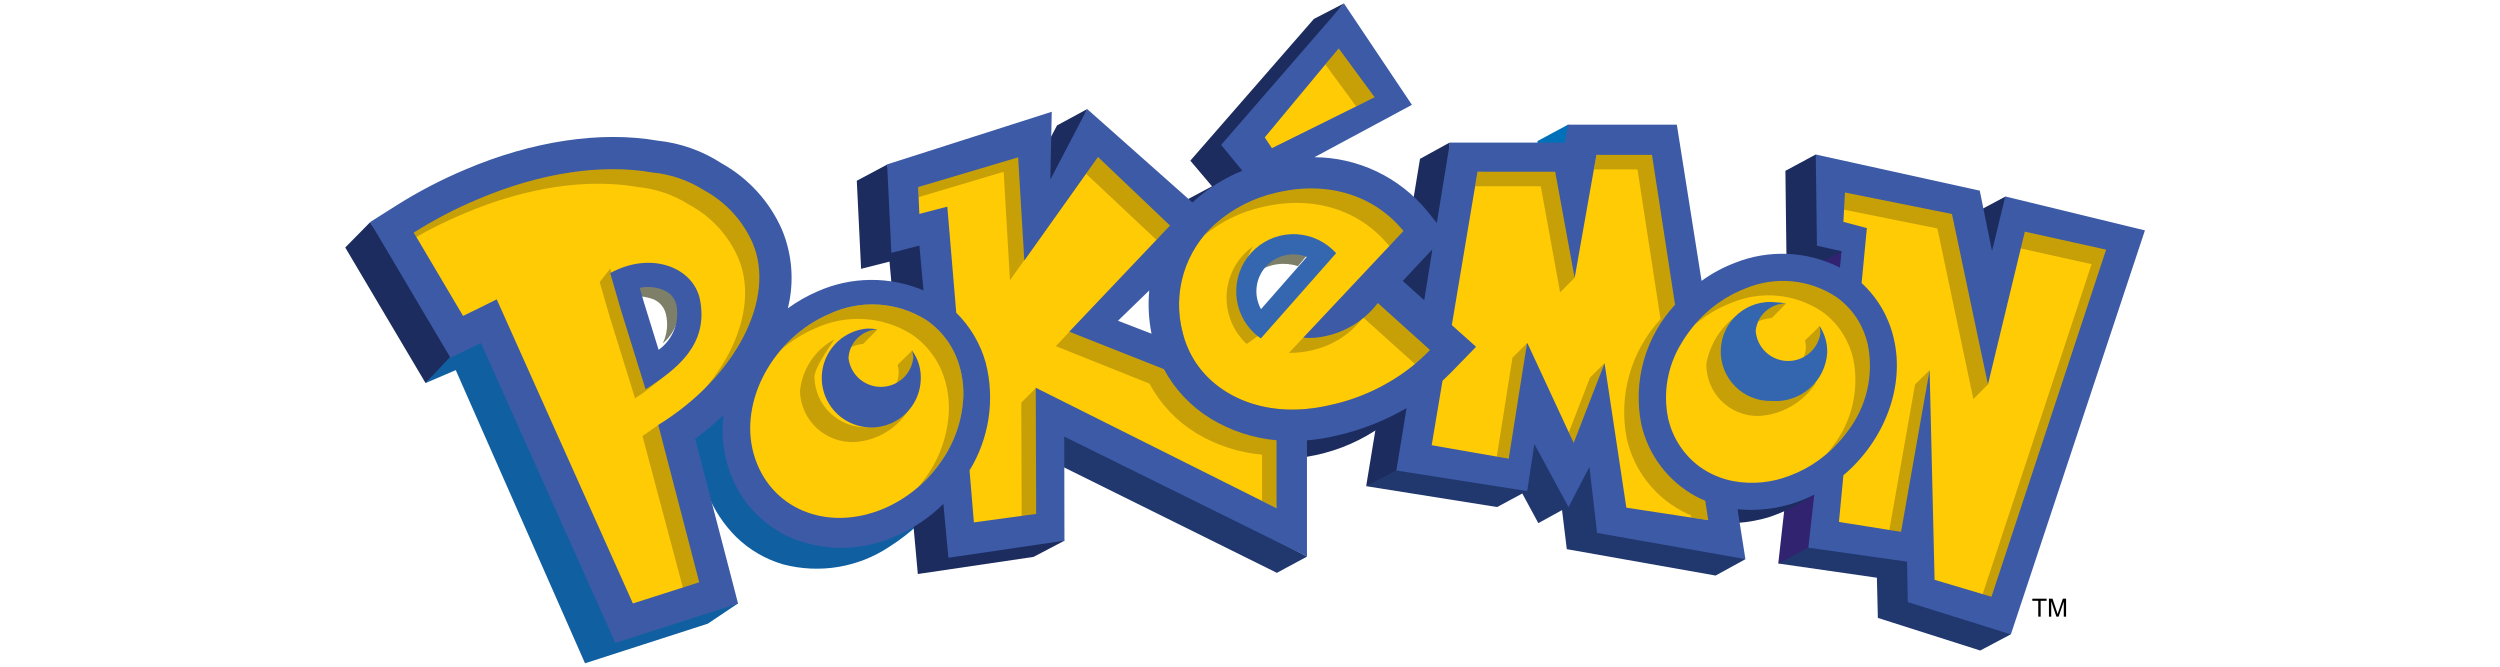 <svg width="150" height="40" viewBox="0 0 152 56" fill="none" xmlns="http://www.w3.org/2000/svg">
<path d="M0 20.791L6.749 32.18L9.44 29.615L2.097 18.661L0 20.791Z" fill="url(#paint0_linear)"/>
<path d="M100.164 11.841L99.903 13.341L103.13 12.3L102.73 10.461L100.164 11.841Z" fill="#0071B9"/>
<path d="M81.368 1.588L70.985 13.497L74.006 12.628L83.891 0.286L81.368 1.588Z" fill="url(#paint1_linear)"/>
<path d="M136.912 17.867L139.461 16.509L138.733 22.891L136.912 17.867Z" fill="#1D2C5E"/>
<path d="M121.072 21.96L123.337 22.424L126.228 21.024L123.719 20.088L121.072 21.96Z" fill="#1D2C5E"/>
<path d="M42.97 15.184L43.332 22.584L46.494 21.307L45.548 13.807L42.97 15.184Z" fill="url(#paint2_linear)"/>
<path d="M123.524 12.976L120.974 14.349L121.067 21.959L123.628 20.646L124.428 16.963L123.524 12.976Z" fill="url(#paint3_linear)"/>
<path d="M123.174 22.444L120.374 47.335L124.853 46.451L125.73 21.101L123.174 22.444Z" fill="#312370"/>
<path d="M128.659 48.529L128.739 51.904L137.339 54.644L139.898 53.288L131.461 46.751L122.914 46L120.373 47.335L128.659 48.529Z" fill="#21386E"/>
<path d="M96.76 42.592L98.873 41.454L100.22 43.943L102.211 42.849L102.611 46.13L115.111 48.347L117.611 46.973L100.373 36.473L88.145 38.573L85.76 40.84L96.76 42.592Z" fill="#21386E"/>
<path d="M92.78 11.967L90.28 13.344L85.759 40.831L88.291 39.515L92.631 24.082L92.78 11.967Z" fill="url(#paint4_linear)"/>
<path d="M72.81 15.651L70.816 16.713L70.984 17.378L75.729 14.364L73.656 12.139L70.986 13.494L72.81 15.651Z" fill="#1D2C5E"/>
<path d="M78.258 48.119L57.872 38.019L60.431 36.084L80.798 46.749L78.258 48.119Z" fill="#21386E"/>
<path d="M59.79 10.536L56.701 16.394L59.965 15.406L62.321 9.163L59.79 10.536Z" fill="#1D2C5E"/>
<path d="M31.77 34.738L29.164 36.527C29.485 38.195 29.908 39.842 30.43 41.458C30.98 42.831 31.805 44.077 32.854 45.119C33.958 46.195 35.311 46.981 36.793 47.408C38.302 47.805 39.879 47.878 41.418 47.621C42.958 47.364 44.425 46.782 45.723 45.916C46.55 45.389 47.33 44.792 48.054 44.13C45.307 45.796 31.77 34.738 31.77 34.738Z" fill="url(#paint5_linear)"/>
<path d="M45.718 21.976L48.097 48.217L57.816 46.779L60.416 45.416L48.355 20.403L45.874 21.239L43.333 22.579L45.718 21.976Z" fill="#1D2C5E"/>
<path d="M9.284 31.09L20.142 55.716L30.458 52.388L32.977 50.695L11.569 28.292L8.89 29.898L6.746 32.177L9.284 31.09Z" fill="url(#paint6_linear)"/>
<path d="M116.899 42.709L117.045 43.918C117.935 43.849 118.814 43.681 119.666 43.418C120.987 42.963 122.24 42.33 123.389 41.535C123.101 41.635 118.361 42.868 116.899 42.709Z" fill="#1D2C5E"/>
<path d="M80.402 36.421L80.789 38.368C82.795 38.042 84.714 37.314 86.431 36.226C87.537 35.567 88.751 34.574 89.131 34.309C88.864 34.481 80.402 36.421 80.402 36.421Z" fill="#1D2C5E"/>
<path d="M22.966 53.382L22.16 51.591L11.86 28.614L11.653 28.141L11.185 28.357L10.873 28.501L9.04 29.401C8.77 28.948 8.321 28.188 8.009 27.661L3.865 20.661L2.781 18.833L4.573 17.694C6.387 16.551 8.292 15.557 10.268 14.724C14.129 13.019 18.292 12.101 22.512 12.024C23.736 12.019 24.959 12.12 26.166 12.324C28.012 12.516 29.785 13.143 31.341 14.154C33.515 15.363 35.233 17.25 36.232 19.528C37.043 21.513 37.2 23.705 36.68 25.785L36.38 27.104L37.48 26.31C38.223 25.771 39.023 25.315 39.864 24.949C41.279 24.341 42.803 24.024 44.343 24.018C45.728 24.009 47.099 24.295 48.365 24.858L49.165 25.216L49.085 24.345L48.738 20.58L48.682 19.98L48.101 20.131L46.357 20.583L46.051 14.173L58.827 10.091L58.727 15.073L59.689 15.32L62.479 9.973L70.836 17.385L71.184 17.695L71.524 17.375C72.7 16.28 74.067 15.41 75.557 14.809L76.197 14.548L75.759 14.013L74.244 12.181L83.839 1.122L88.864 8.622L81.173 12.754L79.465 13.673L81.404 13.714C83.146 13.723 84.864 14.118 86.435 14.868C88.007 15.619 89.393 16.708 90.495 18.057L91.295 19.045L91.811 19.679L90.954 20.589L90.382 21.196L88.46 23.246L88.103 23.627L88.49 23.976L90.29 25.598L90.99 26.225L91.139 25.3L91.83 21.021L92.007 19.921L92.013 19.927L92.195 18.805L93.227 12.488H102.869L102.942 12.062L103.122 10.98H111.416L113.425 23.67L113.556 24.492L114.229 24.003C115.053 23.406 115.952 22.92 116.903 22.558C118.151 22.081 119.475 21.834 120.811 21.829C122.34 21.82 123.849 22.178 125.211 22.873C125.258 22.908 125.308 22.936 125.362 22.958L125.985 23.208L126.058 22.539L126.208 21.156L126.257 20.703L125.811 20.603L124.129 20.227L124.047 13.612L136.865 16.441L137.828 21.201L138.828 21.221L139.821 17.121L150.513 19.721L139.583 52.654L131.764 50.199L131.708 47.166L131.7 46.731L131.269 46.67L123.469 45.57L123.911 41.604L124.011 40.66L123.167 41.093C122.793 41.285 122.408 41.455 122.014 41.602C120.774 42.077 119.459 42.323 118.131 42.328C117.756 42.328 117.381 42.308 117.008 42.266L116.342 42.191L116.442 42.853L116.991 46.341L105.608 44.333L105.008 39.157L104.816 37.498L104.049 38.981L102.739 41.508L100.326 37.054L99.601 35.716L99.372 37.216L98.846 40.664L88.869 39.094L89.643 34.362L89.82 33.277L88.877 33.841C87.093 34.88 85.159 35.639 83.145 36.093C82.351 36.285 81.544 36.416 80.73 36.482L80.262 36.521V45.921L60.615 36.211L59.877 35.847V36.67L59.89 44.97L51.106 46.264L50.737 42.276L50.637 41.209L49.871 41.96C48.751 43.068 47.433 43.956 45.985 44.578C44.581 45.184 43.069 45.5 41.539 45.506C40.099 45.517 38.675 45.203 37.373 44.589C36.201 44.023 35.164 43.211 34.335 42.208C33.505 41.205 32.901 40.035 32.565 38.777C32.214 37.527 32.118 36.22 32.283 34.932L32.456 33.518L31.425 34.5C30.689 35.198 29.912 35.851 29.096 36.454L28.818 36.654L28.906 36.988L31.865 48.347L32.388 50.363L30.407 50.993L24.831 52.781L22.966 53.381V53.382ZM25.466 22.889C25.17 22.889 24.874 22.916 24.583 22.969L24.204 23.042L23.644 23.15L23.813 23.695L23.923 24.05L25.516 29.263L25.675 29.763L25.912 30.515L26.501 29.991L26.892 29.643C27.587 29.125 28.122 28.42 28.433 27.61C28.745 26.801 28.821 25.92 28.652 25.069C28.564 24.668 28.381 24.293 28.119 23.977C27.857 23.66 27.524 23.411 27.146 23.249C26.62 23.004 26.046 22.881 25.466 22.889ZM68.177 23.06L67.177 24.029L64.554 26.578L63.983 27.133L64.726 27.42L67.539 28.506L68.403 28.839L68.225 27.931C67.995 26.783 67.933 25.608 68.041 24.443L68.173 23.06H68.177ZM79.63 20.16C78.948 20.163 78.279 20.344 77.688 20.684C77.097 21.024 76.604 21.511 76.257 22.098C75.911 22.686 75.723 23.353 75.712 24.035C75.701 24.717 75.867 25.39 76.194 25.988L76.408 26.388L76.752 27.029L77.236 26.487L77.547 26.142L81.394 21.749L81.694 21.401L82.179 20.843L81.487 20.587L81.056 20.428C80.601 20.25 80.117 20.158 79.628 20.158L79.63 20.16Z" fill="#FFCB05"/>
<path d="M85.515 26.667C85.477 26.702 85.444 26.741 85.415 26.784C85.454 26.749 85.491 26.718 85.531 26.684L85.515 26.667Z" fill="#7D7F68"/>
<path d="M88.833 23.595L90.754 21.545L90.097 22.245L90.116 22.157L89.535 22.77L87.615 24.814L89.415 26.432L89.741 24.417L90.641 25.217L88.833 23.595Z" fill="#7D7F68"/>
<path d="M88.831 23.595L90.631 25.216L91.321 20.938L90.75 21.545L88.831 23.595Z" fill="#7D7F68"/>
<path d="M64.914 26.942L64.943 26.954L64.914 26.942Z" fill="#7D7F68"/>
<path d="M75.551 28.722C75.705 28.877 75.563 28.766 75.735 28.884L76.91 28.055C76.733 27.933 76.564 27.799 76.404 27.655C74.699 26.101 75.142 22.606 76.248 20.693C75.625 21.139 75.105 21.714 74.726 22.38C74.346 23.045 74.115 23.785 74.049 24.548C73.982 25.312 74.082 26.08 74.34 26.802C74.599 27.523 75.011 28.179 75.548 28.726" fill="#C7A008"/>
<path d="M89.739 30.679C87.678 32.342 85.253 33.493 82.662 34.038C82.044 34.183 81.416 34.286 80.784 34.345C76.144 34.801 72.251 32.67 70.774 29.215C70.59 28.798 70.445 28.365 70.341 27.921C70.004 26.641 69.95 25.303 70.181 23.999C70.412 22.695 70.923 21.458 71.679 20.371C71.821 20.171 71.971 19.984 72.128 19.792C72.055 19.855 71.979 19.909 71.918 19.968C71.372 20.451 70.883 20.994 70.461 21.588C69.704 22.674 69.193 23.911 68.963 25.214C68.733 26.517 68.789 27.855 69.128 29.134C69.229 29.577 69.371 30.009 69.553 30.425C71.031 33.889 74.924 36.018 79.56 35.565C80.194 35.504 80.822 35.398 81.441 35.249C84.032 34.706 86.458 33.556 88.52 31.895C89.004 31.496 89.463 31.069 89.895 30.615L89.854 30.576C89.81 30.614 89.777 30.647 89.738 30.676" fill="#C7A008"/>
<path d="M57.04 21.88L62.224 14.595L62.014 14.401L57.014 21.427L57.04 21.88Z" fill="#C7A008"/>
<path d="M91.325 20.933L90.635 25.211L89.735 24.411L89.414 26.433L87.614 24.815L89.534 22.771L90.115 22.158L90.096 22.246L90.753 21.546L91.325 20.933Z" fill="#C7A008"/>
<path d="M84.921 8.938L86.736 8.159L83.421 3.901L82.334 5.42L84.921 8.938Z" fill="#C7A008"/>
<path d="M34.66 19.488C26.281 9.281 11.183 14.767 5.76 19.542L5.972 19.908C7.246 19.179 8.565 18.53 9.919 17.964C15.309 15.664 20.448 14.987 24.567 15.708C26.113 15.856 27.601 16.37 28.908 17.208C30.724 18.184 32.161 19.738 32.994 21.624C34.455 24.984 33.168 29.453 29.726 33.193C34.046 29.232 36.999 25.442 34.66 19.488Z" fill="#C7A008"/>
<path d="M51.755 31.38C51.719 31.193 51.673 31.008 51.616 30.826C51.181 29.214 50.182 27.812 48.802 26.873C47.595 26.113 46.216 25.669 44.793 25.582C43.37 25.495 41.947 25.767 40.656 26.373C39.108 27.052 37.733 28.071 36.633 29.354C37.476 28.631 38.423 28.038 39.443 27.598C40.733 26.99 42.155 26.716 43.579 26.802C45.002 26.888 46.381 27.33 47.589 28.089C48.967 29.031 49.965 30.431 50.405 32.041C50.458 32.223 50.5 32.413 50.541 32.605C50.672 33.252 50.727 33.912 50.704 34.571C50.605 36.593 49.913 38.541 48.713 40.171C48.519 40.437 48.313 40.685 48.103 40.931C48.787 40.346 49.398 39.681 49.923 38.951C51.129 37.324 51.825 35.374 51.923 33.351C51.95 32.692 51.895 32.032 51.76 31.386" fill="#C7A008"/>
<path d="M43.504 28.889C43.492 28.908 44.72 27.673 44.704 27.673C44.226 27.679 43.76 27.825 43.362 28.091C42.965 28.357 42.654 28.733 42.466 29.173C42.791 29.016 43.142 28.919 43.502 28.886" fill="#C7A008"/>
<path d="M46.396 30.659C46.552 31.172 46.514 31.724 46.29 32.21C46.833 32.005 47.275 31.598 47.524 31.074C47.772 30.55 47.808 29.95 47.623 29.4C47.66 29.456 46.352 30.657 46.396 30.663" fill="#C7A008"/>
<path d="M39.41 31.674C39.41 30.923 40.695 29.102 41.096 28.495C40.286 28.931 39.597 29.561 39.091 30.329C38.585 31.097 38.277 31.979 38.196 32.895C38.241 34.057 38.742 35.154 39.591 35.948C40.44 36.742 41.568 37.168 42.73 37.135C43.693 37.086 44.628 36.796 45.45 36.293C46.272 35.789 46.955 35.088 47.436 34.253C46.703 34.735 44.836 35.89 43.861 35.89C43.291 35.909 42.723 35.814 42.19 35.612C41.657 35.41 41.169 35.104 40.755 34.712C40.341 34.319 40.009 33.849 39.778 33.328C39.547 32.806 39.422 32.244 39.41 31.674Z" fill="#C7A008"/>
<path d="M56.787 33.822L56.819 43.334L58.329 43.42L58.029 32.577L56.787 33.822Z" fill="#C7A008"/>
<path d="M48.122 15.716L48.153 16.561L55.307 14.431L55.837 23.541L57.031 21.868L56.776 12.726L48.122 15.716Z" fill="#C7A008"/>
<path d="M69.749 18.978L63.029 12.811L62.229 14.595L68.143 20.152L69.749 18.978Z" fill="#C7A008"/>
<path d="M68.727 30.472L60.837 27.863L59.69 29.077L67.55 32.222C68.471 33.938 69.832 35.377 71.493 36.392C73.173 37.404 75.061 38.019 77.014 38.192V42.074L78.232 42.682L78.617 36.85L68.729 30.469L68.727 30.472Z" fill="#C7A008"/>
<path d="M81.396 29.375C82.989 28.988 84.404 28.075 85.413 26.784C84.691 27.376 81.072 28.165 80.463 28.371L79.271 29.641C79.988 29.651 80.703 29.562 81.395 29.375" fill="#C7A008"/>
<path d="M77.872 15.958C74.299 16.426 72.437 19.425 72.129 19.791C73.532 18.629 75.189 17.812 76.965 17.408C81.386 16.339 85.284 17.687 87.694 20.666L89.185 19.404C87.797 17.847 86.007 16.703 84.012 16.095C82.016 15.487 79.892 15.44 77.872 15.959" fill="#C7A008"/>
<path d="M89.856 30.575C90.408 30.217 90.942 29.831 91.456 29.419L86.672 25.144C86.331 25.686 85.947 26.201 85.526 26.684L89.852 30.574L89.856 30.575Z" fill="#C7A008"/>
<path d="M114.406 42.03C109.387 37.905 109.687 29.058 112.151 26.252L109.94 12.387L105.103 13.011L104.888 14.232H108.548L110.485 26.81C109.254 28.141 108.355 29.745 107.862 31.49C107.37 33.235 107.297 35.072 107.651 36.851C107.94 38.138 108.504 39.348 109.305 40.397C110.105 41.446 111.123 42.31 112.288 42.929C112.525 43.059 112.77 43.172 113.021 43.28L113.052 43.465L114.491 43.692C114.491 43.692 114.641 42.15 114.406 42.03Z" fill="#C7A008"/>
<path d="M95.115 14.427L94.907 15.649H100.424L102.049 24.558L103.277 23.322L101.99 13.922L95.115 14.427Z" fill="#C7A008"/>
<path d="M104.559 31.723L102.778 36.323L103.219 37.523L105.766 30.516L104.559 31.723Z" fill="#C7A008"/>
<path d="M99.27 28.825L98.044 30.05L96.73 38.36L97.989 38.841L99.27 28.825Z" fill="#C7A008"/>
<path d="M124.046 26.171C124.774 26.688 125.387 27.349 125.846 28.115C126.222 28.732 126.499 29.405 126.665 30.108C126.929 31.386 126.913 32.707 126.618 33.978C126.324 35.25 125.758 36.443 124.959 37.475C124.799 37.695 124.623 37.908 124.459 38.116C125.104 37.561 132.94 31.781 125.284 24.19C116.864 21.414 113.676 26.908 113.378 27.256C114.278 26.487 115.302 25.876 116.406 25.449C117.64 24.927 118.984 24.719 120.318 24.845C121.652 24.971 122.934 25.426 124.048 26.17" fill="#C7A008"/>
<path d="M119.802 26.717C119.826 26.77 121.011 25.482 121.035 25.482C119.535 25.544 118.817 26.267 118.891 26.601C118.803 26.726 118.729 26.86 118.671 27.001C119.03 26.845 119.412 26.749 119.802 26.718" fill="#C7A008"/>
<path d="M122.619 28.601C122.674 28.809 122.699 29.023 122.694 29.238C122.678 29.515 122.61 29.786 122.494 30.038C122.77 29.971 123.028 29.845 123.251 29.669C123.473 29.493 123.655 29.27 123.783 29.017C123.912 28.763 123.984 28.485 123.994 28.201C124.005 27.918 123.953 27.635 123.844 27.373C123.862 27.43 122.597 28.599 122.617 28.598" fill="#C7A008"/>
<path d="M118.641 34.946C119.625 34.907 120.586 34.632 121.441 34.143C122.296 33.654 123.021 32.966 123.554 32.137C120.105 32.844 116.479 27.101 116.843 26.537C115.512 27.505 114.612 28.955 114.334 30.577C114.327 31.147 114.433 31.714 114.646 32.243C114.859 32.772 115.175 33.254 115.576 33.66C115.976 34.066 116.453 34.389 116.98 34.609C117.506 34.83 118.07 34.943 118.641 34.944" fill="#C7A008"/>
<path d="M137.541 49.91L138.349 50.451L148.212 20.84L140.828 19.133L140.735 20.868L146.692 22.19L137.541 49.91Z" fill="#C7A008"/>
<path d="M125.824 15.959L125.888 17.613L133.739 19.19L136.762 33.525L137.985 32.292L135.105 17.81L125.824 15.959Z" fill="#C7A008"/>
<path d="M131.865 32.294L129.704 44.519L130.949 44.919L133.095 31.088L131.865 32.294Z" fill="#C7A008"/>
<path d="M29.982 49.005L26.312 35.688L24.968 36.628L28.368 49.383L29.982 49.005Z" fill="#C7A008"/>
<path d="M29.029 28.984C27.867 30.207 26.597 31.323 25.234 32.318L24.584 30.232L23.162 25.659L22.262 22.559L21.372 23.696L22.272 26.796L23.695 31.366L24.342 33.458C26.182 32.289 27.773 30.769 29.025 28.984" fill="#C7A008"/>
<path d="M81.061 21.112C80.447 20.863 79.775 20.792 79.123 20.909C78.47 21.025 77.864 21.324 77.374 21.77C77.096 22.097 76.851 22.451 76.641 22.825C77.133 22.495 77.694 22.281 78.281 22.2C78.867 22.119 79.465 22.173 80.028 22.357L81.061 21.112Z" fill="#7D7F68"/>
<path d="M27.969 25.243C27.886 24.948 27.743 24.672 27.549 24.435C27.355 24.198 27.113 24.003 26.84 23.864C26.09 23.586 25.277 23.519 24.492 23.671C24.626 24.132 24.779 24.671 24.844 24.895C25.204 24.937 25.559 25.021 25.9 25.145C26.154 25.254 26.378 25.421 26.557 25.632C26.735 25.843 26.862 26.093 26.928 26.361C27.136 27.191 27.047 28.067 26.676 28.838C27.191 28.407 27.582 27.847 27.81 27.216C28.037 26.584 28.092 25.903 27.97 25.243" fill="#7D7F68"/>
<path d="M29.809 25.224C29.309 22.518 25.766 21.024 22.258 22.94L23.158 26.04L24.581 30.617L25.23 32.702C27.866 31.006 30.512 28.972 29.809 25.224ZM26.324 29.385C25.941 28.135 25.1 25.435 25.1 25.435C25.1 25.435 24.935 24.857 24.734 24.182C25.42 24.033 26.136 24.103 26.78 24.382C27.036 24.489 27.263 24.654 27.442 24.865C27.622 25.076 27.749 25.326 27.813 25.596C27.956 26.304 27.892 27.038 27.628 27.71C27.364 28.382 26.912 28.964 26.325 29.385H26.324Z" fill="#3C5AA6"/>
<path d="M82.898 20.929C81.956 20.068 80.712 19.616 79.437 19.673C78.162 19.73 76.963 20.291 76.102 21.233C75.24 22.174 74.789 23.419 74.846 24.694C74.903 25.968 75.463 27.168 76.405 28.029C76.564 28.175 76.733 28.308 76.912 28.429L83.238 21.265C83.126 21.152 83.014 21.036 82.898 20.929ZM76.925 25.968C76.616 25.41 76.487 24.77 76.555 24.135C76.623 23.5 76.886 22.902 77.307 22.423C77.728 21.943 78.286 21.605 78.906 21.454C79.527 21.304 80.178 21.348 80.772 21.582L76.925 25.968Z" fill="#3567B0"/>
<path d="M91.351 20.144L87.851 23.519L91.179 26.508L91.351 20.144Z" fill="#1E2D5F"/>
<path d="M123.837 27.376C123.892 27.587 123.917 27.805 123.911 28.023C123.804 28.684 123.458 29.283 122.939 29.706C122.42 30.129 121.764 30.348 121.095 30.32C120.426 30.293 119.79 30.021 119.308 29.557C118.825 29.093 118.53 28.468 118.477 27.8C118.537 27.168 118.831 26.581 119.302 26.154C119.772 25.728 120.385 25.492 121.02 25.494C120.75 25.435 120.476 25.402 120.2 25.394C119.632 25.325 119.056 25.374 118.507 25.538C117.959 25.703 117.451 25.978 117.014 26.348C116.577 26.718 116.221 27.174 115.969 27.687C115.716 28.201 115.572 28.761 115.546 29.333C115.52 29.904 115.613 30.476 115.817 31.01C116.022 31.544 116.335 32.031 116.737 32.438C117.138 32.846 117.619 33.167 118.15 33.38C118.682 33.594 119.251 33.695 119.823 33.678C120.395 33.723 120.97 33.654 121.515 33.474C122.06 33.295 122.564 33.009 122.998 32.633C123.432 32.258 123.787 31.8 124.042 31.286C124.297 30.772 124.448 30.213 124.485 29.64C124.509 28.836 124.283 28.044 123.837 27.375" fill="#3466AF"/>
<path d="M47.713 30.078C47.635 30.745 47.315 31.359 46.814 31.806C46.312 32.252 45.665 32.498 44.993 32.498C44.322 32.498 43.675 32.252 43.173 31.806C42.672 31.359 42.352 30.745 42.274 30.078C42.308 29.444 42.578 28.846 43.03 28.401C43.482 27.956 44.085 27.696 44.719 27.672C44.448 27.622 44.174 27.597 43.899 27.597C43.087 27.654 42.31 27.947 41.663 28.44C41.017 28.934 40.529 29.606 40.261 30.375C39.992 31.142 39.955 31.972 40.153 32.761C40.352 33.55 40.777 34.264 41.377 34.814C41.977 35.363 42.724 35.725 43.528 35.854C44.331 35.983 45.154 35.874 45.896 35.54C46.638 35.206 47.265 34.661 47.701 33.974C48.137 33.287 48.361 32.487 48.347 31.674C48.345 30.873 48.088 30.093 47.612 29.449C47.678 29.652 47.712 29.864 47.712 30.078" fill="url(#paint7_linear)"/>
<path d="M139.443 16.503L138.329 21.097L137.3 16.013L123.523 12.977L123.623 20.638L125.699 21.104L125.549 22.486C125.528 22.476 125.508 22.463 125.491 22.447C124.138 21.77 122.657 21.388 121.146 21.325C119.635 21.263 118.127 21.521 116.723 22.084C115.73 22.462 114.792 22.969 113.932 23.592L111.854 10.472H102.691L102.439 11.98H92.792L91.692 18.725L90.892 17.737C89.743 16.331 88.297 15.195 86.659 14.412C85.02 13.629 83.229 13.217 81.413 13.206L89.601 8.806L83.891 0.285L73.575 12.171L75.356 14.342C73.808 14.966 72.388 15.87 71.167 17.008L62.322 9.16L59.229 15.087L59.348 9.387L45.519 13.809L45.874 21.239L48.227 20.629L48.575 24.394C47.162 23.797 45.642 23.496 44.108 23.512C42.574 23.527 41.06 23.858 39.659 24.483C38.784 24.863 37.952 25.337 37.179 25.897C37.726 23.712 37.558 21.408 36.7 19.325C35.666 16.953 33.883 14.986 31.624 13.725C30.01 12.673 28.17 12.019 26.255 11.817C21.47 10.981 15.724 11.839 10.068 14.249C8.067 15.093 6.138 16.098 4.301 17.256L2.09 18.656L3.425 20.911L7.568 27.911C7.568 27.911 8.836 30.057 8.844 30.056L11.085 28.956L11.397 28.812L21.694 51.797L22.687 54.006L24.987 53.266L30.558 51.482L32.999 50.706L32.355 48.221L29.395 36.865C30.229 36.248 31.023 35.581 31.774 34.865C31.603 36.22 31.705 37.596 32.074 38.911C32.429 40.239 33.067 41.474 33.944 42.532C34.82 43.591 35.915 44.447 37.153 45.044C38.575 45.687 40.117 46.02 41.677 46.021C43.237 46.022 44.779 45.692 46.202 45.052C47.707 44.404 49.079 43.48 50.245 42.329L50.665 46.852L60.413 45.418L60.398 36.671L80.785 46.745V36.99C81.625 36.922 82.458 36.788 83.277 36.59C85.341 36.125 87.322 35.346 89.151 34.281L88.295 39.52L99.286 41.25L99.886 37.295L102.757 42.595L104.512 39.214L105.153 44.766L117.614 46.966L116.953 42.774C119.175 42.994 121.414 42.568 123.4 41.547L122.9 46.007L131.194 47.177L131.256 50.577L139.913 53.289L151.173 19.352L139.448 16.502L139.443 16.503ZM90.753 21.546L91.325 20.938L90.634 25.217L88.834 23.597L90.753 21.546ZM83.453 4.068L86.472 8.168L77.84 12.447L77.24 11.541L83.449 4.066L83.453 4.068ZM26.293 35.697L29.737 48.911L24.163 50.689L12.725 25.145C12.103 25.472 10.954 26.021 9.899 26.538L5.757 19.538C7.467 18.456 9.265 17.519 11.132 16.738C16.524 14.445 21.669 13.76 25.784 14.487C27.33 14.632 28.82 15.143 30.131 15.976C31.945 16.956 33.381 18.511 34.213 20.397C36.207 25.005 32.879 31.63 26.293 35.697ZM51.919 33.345C51.823 35.371 51.127 37.322 49.919 38.951C48.74 40.603 47.132 41.902 45.27 42.709C40.434 44.758 35.599 42.709 34.307 38.118C33.055 33.679 35.968 28.394 40.653 26.376C41.944 25.769 43.366 25.497 44.79 25.584C46.214 25.672 47.592 26.116 48.799 26.876C50.178 27.814 51.176 29.215 51.613 30.825C51.669 31.007 51.715 31.192 51.752 31.379C51.888 32.024 51.944 32.684 51.919 33.343V33.345ZM78.23 42.687L58.003 32.569L58.039 43.169L52.807 43.883L52.442 39.514C53.261 38.177 53.803 36.689 54.038 35.138C54.272 33.587 54.193 32.006 53.805 30.486C53.362 28.887 52.507 27.433 51.325 26.268L50.574 17.36L48.225 17.969L48.125 15.717L56.525 13.217L57.04 21.883L63.23 13.183L69.281 18.946L60.819 27.861L68.769 31.006C69.689 32.721 71.05 34.16 72.713 35.172C74.39 36.188 76.277 36.808 78.23 36.983V42.683V42.687ZM67.73 28.031L64.913 26.943L67.537 24.397C67.424 25.61 67.489 26.834 67.728 28.029L67.73 28.031ZM89.741 30.681C87.68 32.343 85.255 33.495 82.664 34.04C82.046 34.185 81.418 34.288 80.786 34.347C76.146 34.803 72.253 32.672 70.776 29.217C70.592 28.8 70.447 28.367 70.343 27.923C69.908 26.285 69.939 24.558 70.434 22.936C70.929 21.315 71.867 19.865 73.143 18.749C74.589 17.493 76.324 16.613 78.192 16.19C82.612 15.124 86.505 16.473 88.892 19.402L80.469 28.367C81.192 28.429 81.92 28.362 82.619 28.167C84.261 27.759 85.714 26.801 86.737 25.453L90.103 28.481L91.123 29.402C90.684 29.851 90.222 30.278 89.739 30.679L89.741 30.681ZM107.613 42.643L105.781 30.506L103.19 37.206L99.31 28.838H99.266L97.733 38.529L91.261 37.397L92.17 31.989C92.414 31.76 92.654 31.53 92.89 31.289L94.99 29.131L92.953 27.307L95.113 14.428H101.637L103.27 23.343L105.1 13.011H109.767L111.705 25.597C110.473 26.926 109.574 28.529 109.081 30.273C108.587 32.016 108.514 33.852 108.867 35.63C109.157 36.919 109.721 38.131 110.522 39.182C111.322 40.233 112.34 41.099 113.506 41.721C113.743 41.84 113.989 41.959 114.243 42.061L114.49 43.693L107.613 42.643ZM123.727 38.689C123.005 39.207 122.217 39.628 121.385 39.939C119.861 40.545 118.198 40.709 116.585 40.412C115.584 40.22 114.635 39.816 113.802 39.227C112.449 38.238 111.499 36.794 111.127 35.16C110.679 33.004 111.067 30.758 112.213 28.877C112.788 27.898 113.506 27.012 114.345 26.247C115.305 25.38 116.415 24.695 117.621 24.227C118.856 23.709 120.2 23.505 121.533 23.632C122.867 23.758 124.148 24.212 125.264 24.953C125.99 25.472 126.605 26.13 127.073 26.89C127.446 27.509 127.719 28.181 127.885 28.884C128.151 30.162 128.137 31.483 127.844 32.755C127.55 34.028 126.984 35.221 126.185 36.254C125.498 37.191 124.667 38.013 123.722 38.689H123.727ZM138.287 50.129L133.505 48.705L133.088 31.075L130.688 44.675L125.471 43.842L125.845 39.926C129.251 37.048 131.057 32.507 130.068 28.392C129.656 26.618 128.717 25.009 127.376 23.777L127.816 19.159L125.844 18.634L125.976 16.168L134.964 17.974L137.986 32.305L141.086 19.457L147.913 20.969L138.283 50.128L138.287 50.129Z" fill="url(#paint8_linear)"/>
<path d="M142.214 51.799V50.468H141.714V50.29H142.914V50.468H142.414V51.799H142.214Z" fill="black"/>
<path d="M143.111 51.799V50.29H143.411L143.768 51.358C143.801 51.457 143.825 51.532 143.84 51.581C143.857 51.526 143.884 51.446 143.92 51.339L144.281 50.289H144.55V51.798H144.358V50.536L143.92 51.799H143.74L143.304 50.514V51.799H143.111Z" fill="black"/>
<defs>
<linearGradient id="paint0_linear" x1="236.349" y1="410.388" x2="228.06" y2="402.848" gradientUnits="userSpaceOnUse">
<stop stop-color="#0070B6"/>
<stop offset="1" stop-color="#1D2C5E"/>
</linearGradient>
<linearGradient id="paint1_linear" x1="304.868" y1="388.98" x2="312.179" y2="381.501" gradientUnits="userSpaceOnUse">
<stop stop-color="#0070B6"/>
<stop offset="1" stop-color="#1D2C5E"/>
</linearGradient>
<linearGradient id="paint2_linear" x1="273.753" y1="401.671" x2="270.041" y2="396.638" gradientUnits="userSpaceOnUse">
<stop stop-color="#0070B6"/>
<stop offset="1" stop-color="#1D2C5E"/>
</linearGradient>
<linearGradient id="paint3_linear" x1="351.376" y1="400.35" x2="349.304" y2="394.506" gradientUnits="userSpaceOnUse">
<stop stop-color="#125D9E"/>
<stop offset="1" stop-color="#1D2C5E"/>
</linearGradient>
<linearGradient id="paint4_linear" x1="327.787" y1="391.067" x2="319.266" y2="391.869" gradientUnits="userSpaceOnUse">
<stop stop-color="#125D9E"/>
<stop offset="1" stop-color="#1D2C5E"/>
</linearGradient>
<linearGradient id="paint5_linear" x1="264.703" y1="410.612" x2="267.279" y2="421.246" gradientUnits="userSpaceOnUse">
<stop stop-color="#105FA1"/>
<stop offset="1" stop-color="#1D2C5E"/>
</linearGradient>
<linearGradient id="paint6_linear" x1="242.379" y1="406.716" x2="248.731" y2="420.216" gradientUnits="userSpaceOnUse">
<stop stop-color="#105FA1"/>
<stop offset="1" stop-color="#1D2C5E"/>
</linearGradient>
<linearGradient id="paint7_linear" x1="337.459" y1="-552.024" x2="345.779" y2="-552.024" gradientUnits="userSpaceOnUse">
<stop stop-color="#3C5AA6"/>
<stop offset="0.933" stop-color="#2B73B9"/>
<stop offset="1" stop-color="#2A75BB"/>
</linearGradient>
<linearGradient id="paint8_linear" x1="318.444" y1="-547.347" x2="467.527" y2="-547.347" gradientUnits="userSpaceOnUse">
<stop stop-color="#3C5AA6"/>
<stop offset="0.933" stop-color="#2B73B9"/>
<stop offset="1" stop-color="#2A75BB"/>
</linearGradient>
</defs>
</svg>

